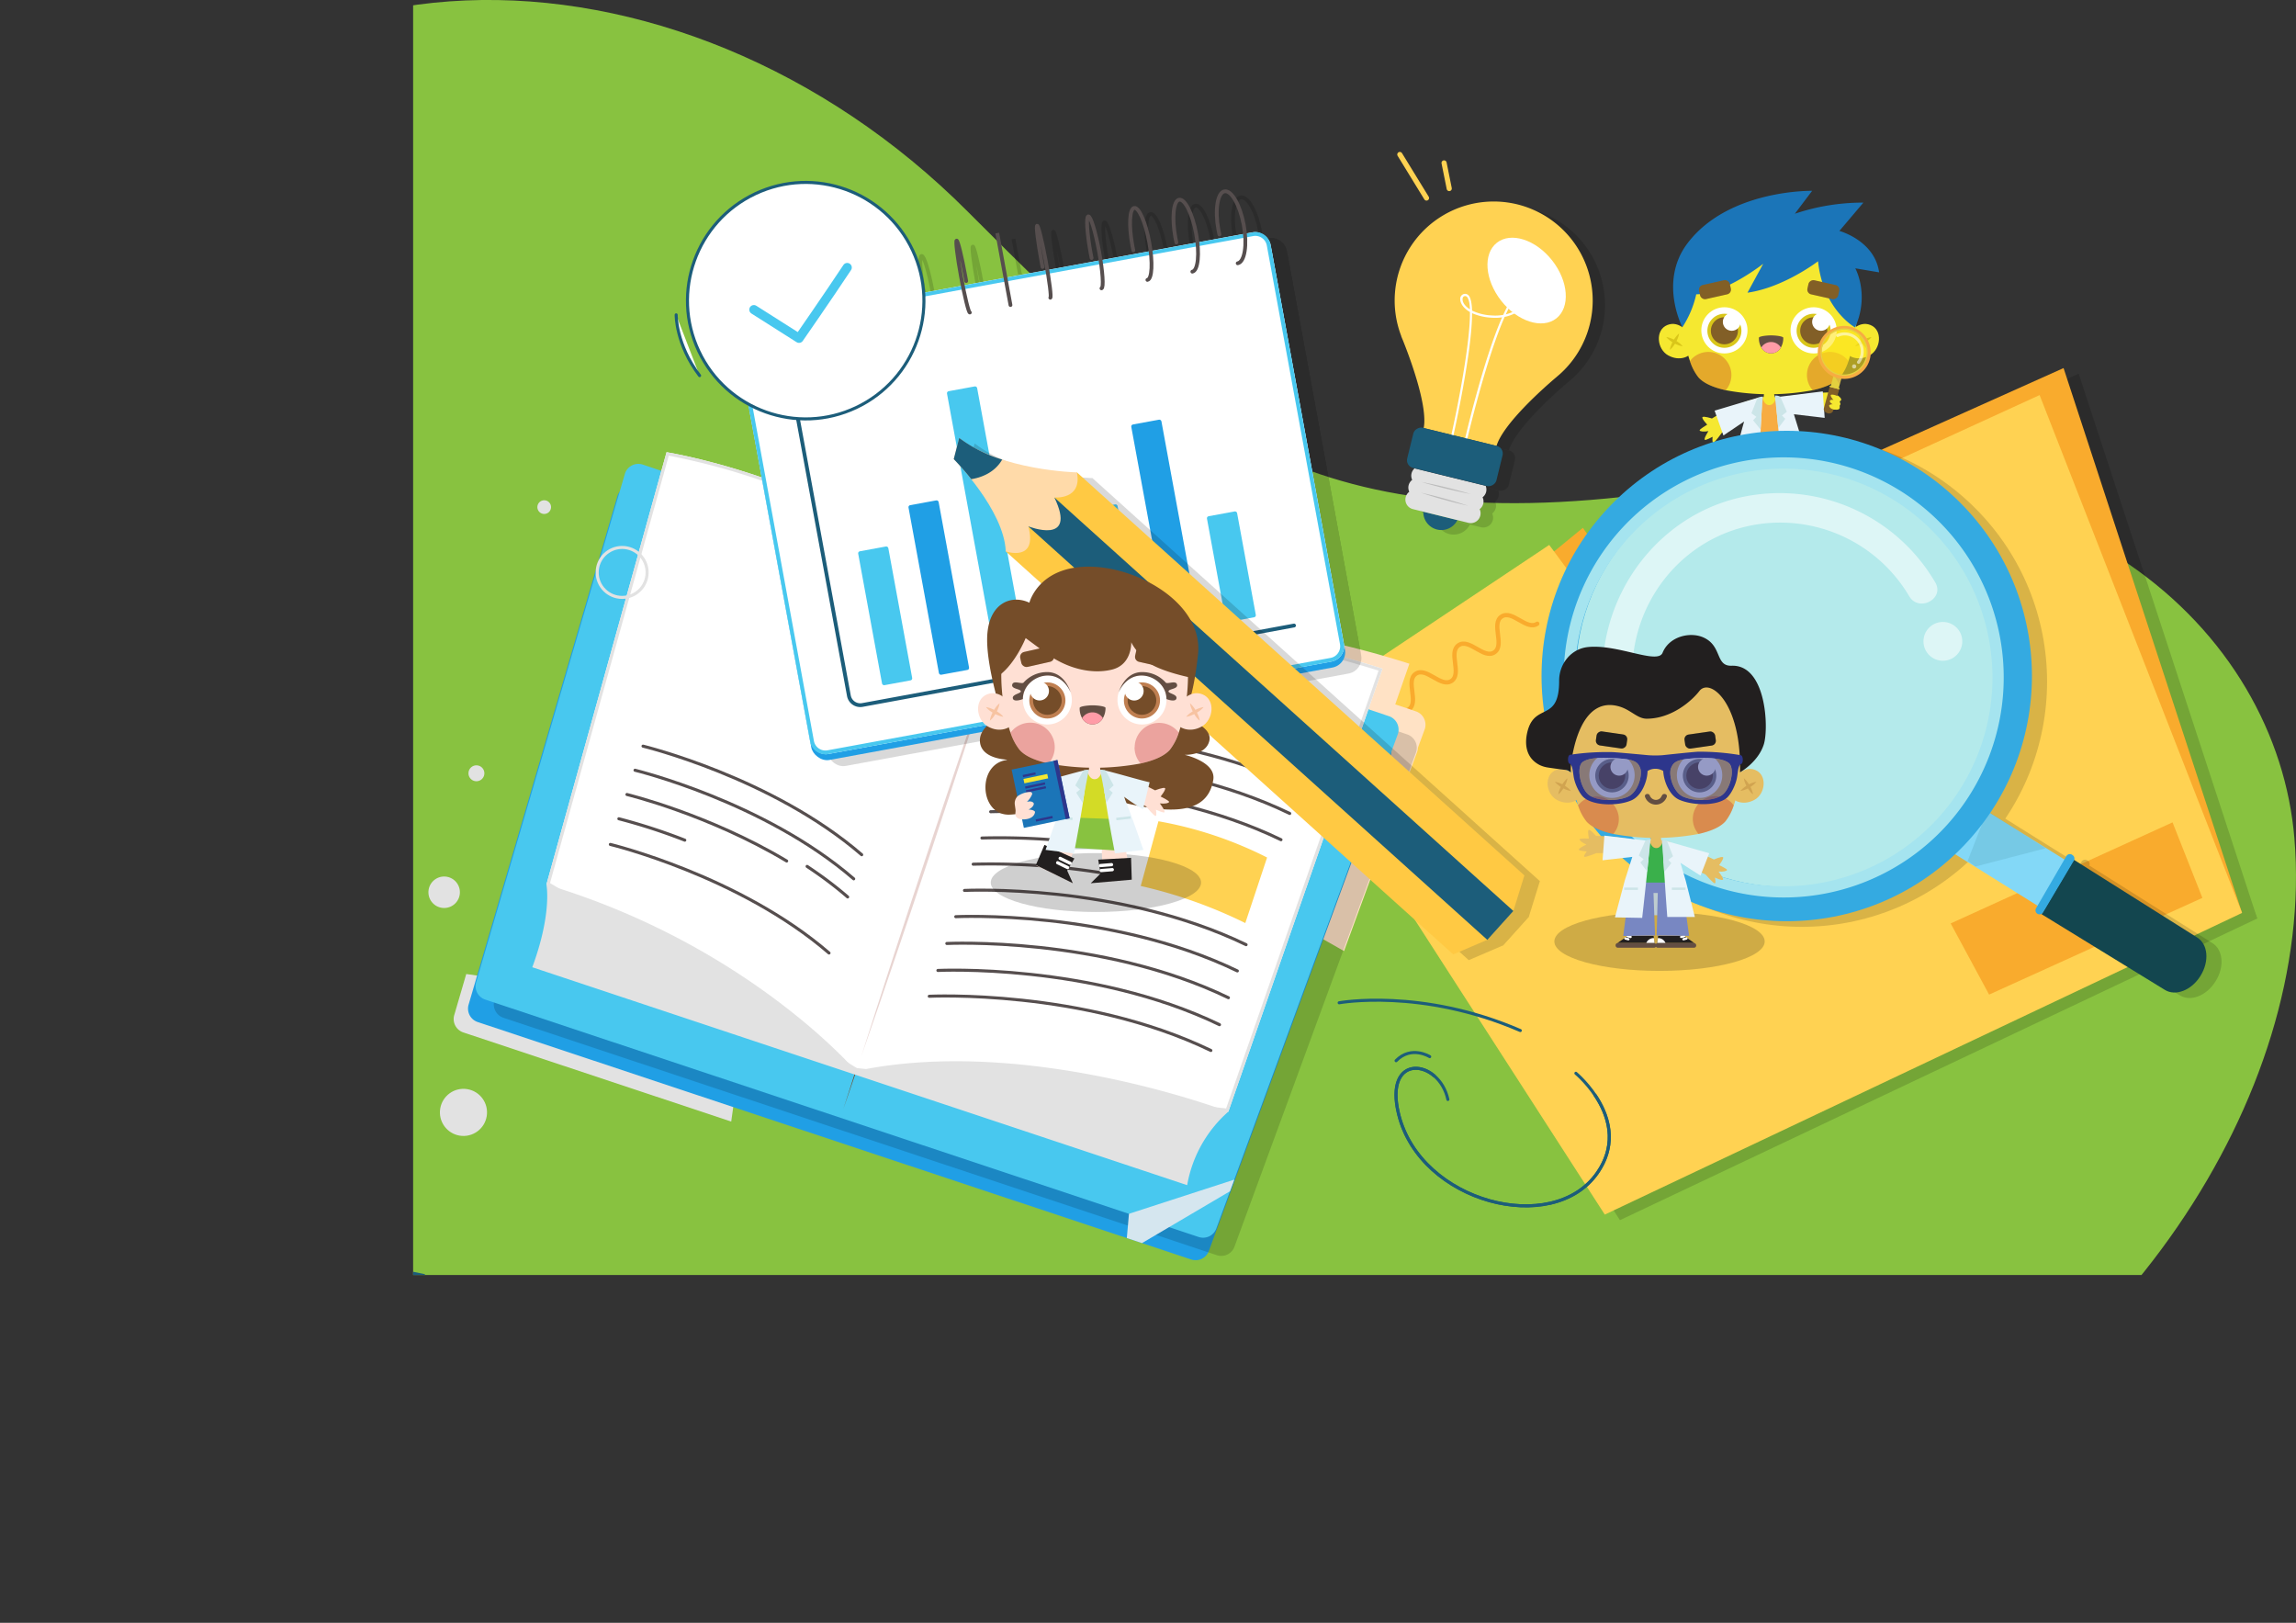 <svg xmlns="http://www.w3.org/2000/svg" xmlns:xlink="http://www.w3.org/1999/xlink" viewBox="0 0 867 612.72"><rect x="0" y="0" width="867" height="612.72" fill="#333333" stroke="none"/><defs><style>.cls-1,.cls-25,.cls-28,.cls-36,.cls-37,.cls-39,.cls-40,.cls-41,.cls-53,.cls-54,.cls-55,.cls-56{fill:none;}.cls-2{isolation:isolate;}.cls-3{clip-path:url(#clip-path);}.cls-4{fill:#88c240;}.cls-5{fill:#becccf;}.cls-6{fill:#f5e830;}.cls-7{fill:#d9c619;}.cls-8{fill:#bd1621;opacity:0.3;}.cls-51,.cls-59,.cls-60,.cls-9{fill:#fff;}.cls-10,.cls-14{fill:#825f27;}.cls-11{fill:#634e43;}.cls-12{fill:#ff9ca7;}.cls-13,.cls-69{fill:#1b75b8;}.cls-14,.cls-61,.cls-65,.cls-75{opacity:0.2;}.cls-15{fill:#657131;}.cls-16{fill:#f7ac42;}.cls-17{fill:#e9f4fa;}.cls-18{fill:#cce5e8;}.cls-19{fill:#ffe61b;opacity:0.6;}.cls-20{fill:#e3d03f;}.cls-21{fill:#932168;}.cls-21,.cls-42,.cls-44{opacity:0.12;}.cls-22{opacity:0.55;}.cls-23{fill:#e5d341;}.cls-24,.cls-29,.cls-30,.cls-38{mix-blend-mode:multiply;}.cls-24{opacity:0.15;}.cls-25,.cls-54{stroke:#000;}.cls-25,.cls-28,.cls-36,.cls-37,.cls-39,.cls-41,.cls-53,.cls-54,.cls-55,.cls-56,.cls-59,.cls-60{stroke-linecap:round;}.cls-25,.cls-28,.cls-36,.cls-37,.cls-39,.cls-40,.cls-41,.cls-54,.cls-55,.cls-56,.cls-59{stroke-miterlimit:10;}.cls-25,.cls-28{stroke-width:1.62px;}.cls-26{fill:#f9ab2d;}.cls-27{fill:#ffd252;}.cls-28{stroke:#f9ab2d;}.cls-29{fill:#ffe2c5;}.cls-30,.cls-34{fill:#e2e2e2;}.cls-31{fill:#209fe5;}.cls-32{fill:#48c8ef;}.cls-33{fill:#724c27;}.cls-35{fill:#e8d4d1;}.cls-36,.cls-56{stroke:#564e4e;}.cls-36,.cls-39,.cls-40,.cls-59{stroke-width:1.15px;}.cls-37{stroke:#209fe5;stroke-width:4.61px;}.cls-38{fill:#d5e6ef;}.cls-39,.cls-41,.cls-55,.cls-59{stroke:#1c5d7a;}.cls-40{stroke:#e2e2e2;}.cls-41{stroke-width:1.19px;}.cls-43{fill:#83d8f7;}.cls-44{fill:#17555e;}.cls-45{fill:#34aae1;}.cls-46{fill:#b4eaeb;}.cls-47{fill:#a5e4ef;}.cls-48{fill:#13464f;}.cls-49,.cls-51{mix-blend-mode:soft-light;}.cls-50{fill:#1c5d7a;}.cls-52{fill:#bcbcbc;}.cls-53{stroke:#ffd252;stroke-width:1.94px;}.cls-53,.cls-60{stroke-linejoin:round;}.cls-54,.cls-55,.cls-56{stroke-width:1.43px;}.cls-57{fill:#ffc943;}.cls-58{fill:#ffdaa9;}.cls-60{stroke:#48c8ef;stroke-width:3.46px;}.cls-61{fill:#111110;}.cls-62,.cls-65{fill:#754d29;}.cls-63{fill:#ffe0d4;}.cls-64{fill:#f7c3a1;}.cls-66{fill:#bf7f51;}.cls-67,.cls-75{fill:#221f1f;}.cls-68{fill:#d3db26;}.cls-69,.cls-71{fill-rule:evenodd;}.cls-70,.cls-71,.cls-78{fill:#2d368c;}.cls-72{fill:#e5bd62;}.cls-73{fill:#d1a450;}.cls-74{fill:#868686;}.cls-76{fill:#7887c2;}.cls-77{fill:#3ab04b;}.cls-78{opacity:0.5;}</style><clipPath id="clip-path" transform="translate(156 -18.59)"><rect class="cls-1" width="725" height="500"/></clipPath></defs><g class="cls-2"><g id="Layer_2" data-name="Layer 2"><g id="Layer_1-2" data-name="Layer 1"><g class="cls-3"><path class="cls-4" d="M710.4,335.13c-6.46-77.62-85.06-154.81-228-132.36s-190.8-21.9-273-104.32C100.59-10.66-72.88-13-134.42,122.64-202.12,271.85-94.6,426.26-30.64,490.09s293,213.23,563.89,100.1C643.47,544.16,718.49,432.31,710.4,335.13Z" transform="translate(156 -18.59)"/><rect class="cls-5" x="661.24" y="165.89" width="16.47" height="14.27"/><path class="cls-6" d="M545.06,139.55A62.24,62.24,0,0,1,542,154.92a19.52,19.52,0,0,1-3.19,6.13c-2.11,2.42-6.08,3.93-10.33,4.87a88.71,88.71,0,0,1-32.81,0c-4.25-.94-8.22-2.45-10.33-4.87a19.52,19.52,0,0,1-3.19-6.13h0a63.57,63.57,0,0,1-3.24-18.45c-.28-8.68,1.22-17.37,5.7-22.19,6.1-6.55,14.54-8.94,21-9.77l.2,0a52,52,0,0,1,6.25-.38h.61c6.2.08,18.65,1.37,26.85,10.17C544.54,119.65,545.81,129.89,545.06,139.55Z" transform="translate(156 -18.59)"/><path class="cls-6" d="M481.76,144.61s-3.48-5.21-8.17-3.3-3.91,9.13.35,11.47,8,.53,9.21-1.39S481.76,144.61,481.76,144.61Z" transform="translate(156 -18.59)"/><path class="cls-7" d="M478.05,144.49a7.68,7.68,0,0,1-.48,1.77,12.67,12.67,0,0,1-1.74,3.1,7.58,7.58,0,0,1-1.27,1.33,7.21,7.21,0,0,1,.48-1.77,12,12,0,0,1,.76-1.62,13.07,13.07,0,0,1,1-1.48A7.94,7.94,0,0,1,478.05,144.49Z" transform="translate(156 -18.59)"/><path class="cls-7" d="M473.21,145.85a7.81,7.81,0,0,1,1.77.47,12.67,12.67,0,0,1,3.1,1.74,7.94,7.94,0,0,1,1.33,1.27,7.76,7.76,0,0,1-1.78-.47,12.28,12.28,0,0,1-3.1-1.75A7.46,7.46,0,0,1,473.21,145.85Z" transform="translate(156 -18.59)"/><path class="cls-6" d="M542.16,144.61s3.48-5.21,8.17-3.3,3.92,9.13-.34,11.47-8,.53-9.22-1.39S542.16,144.61,542.16,144.61Z" transform="translate(156 -18.59)"/><path class="cls-7" d="M545.87,144.49a7.94,7.94,0,0,1,1.27,1.33,11.85,11.85,0,0,1,1,1.48,13.35,13.35,0,0,1,.77,1.62,7.67,7.67,0,0,1,.47,1.77,7.58,7.58,0,0,1-1.27-1.33,12.35,12.35,0,0,1-1-1.49,11.29,11.29,0,0,1-.76-1.61A7.68,7.68,0,0,1,545.87,144.49Z" transform="translate(156 -18.59)"/><path class="cls-7" d="M550.72,145.85a7.88,7.88,0,0,1-1.33,1.26,13.28,13.28,0,0,1-1.49,1,12.5,12.5,0,0,1-1.61.76,7.81,7.81,0,0,1-1.77.47,7.53,7.53,0,0,1,1.32-1.27,12.67,12.67,0,0,1,3.1-1.74A7.89,7.89,0,0,1,550.72,145.85Z" transform="translate(156 -18.59)"/><path class="cls-8" d="M497.8,160.18a8.68,8.68,0,0,1-2.15,5.74c-4.25-.94-8.22-2.45-10.33-4.87a19.52,19.52,0,0,1-3.19-6.13h0a8.72,8.72,0,0,1,15.67,5.27Z" transform="translate(156 -18.59)"/><path class="cls-8" d="M542,154.92a19.52,19.52,0,0,1-3.19,6.13c-2.11,2.42-6.08,3.93-10.33,4.87a8.72,8.72,0,1,1,13.52-11Z" transform="translate(156 -18.59)"/><circle class="cls-9" cx="651.16" cy="124.73" r="8.72"/><circle class="cls-7" cx="495.16" cy="143.48" r="6.43" transform="translate(199.57 373.57) rotate(-45)"/><path class="cls-10" d="M500.27,143.48a5.11,5.11,0,1,1-5.11-5.11A5.11,5.11,0,0,1,500.27,143.48Z" transform="translate(156 -18.59)"/><path class="cls-9" d="M501.28,140.13a3.35,3.35,0,1,1-3.35-3.35A3.35,3.35,0,0,1,501.28,140.13Z" transform="translate(156 -18.59)"/><circle class="cls-9" cx="684.85" cy="124.73" r="8.72"/><circle class="cls-7" cx="528.85" cy="143.48" r="6.43" transform="translate(209.44 397.39) rotate(-45)"/><path class="cls-10" d="M534,143.48a5.11,5.11,0,1,1-5.11-5.11A5.11,5.11,0,0,1,534,143.48Z" transform="translate(156 -18.59)"/><path class="cls-9" d="M535,140.13a3.35,3.35,0,1,1-3.35-3.35A3.35,3.35,0,0,1,535,140.13Z" transform="translate(156 -18.59)"/><path class="cls-11" d="M516.48,149.79a4.19,4.19,0,0,1-7.39,0,7.05,7.05,0,0,1-.91-3.7c.14-.54,2.9-.87,4.6-.87s4.46.33,4.61.87A7.16,7.16,0,0,1,516.48,149.79Z" transform="translate(156 -18.59)"/><path class="cls-12" d="M516.48,149.79a4.19,4.19,0,0,1-7.39,0,4.34,4.34,0,0,1,7.39,0Z" transform="translate(156 -18.59)"/><path class="cls-13" d="M544.51,142.23s-12.07-6.64-14-25c0,0-12.91,9.93-26.64,11.87l5.94-10.92s-14.41,11.41-25.29,11.53a37.26,37.26,0,0,1-5.23,12.41s-9.06-17.27,2-31.76c15.52-20.36,47-19.72,47-19.72l-6.53,8.65a80.48,80.48,0,0,1,25.88-4.2l-9.06,10.69s13.35,3.62,15,15.64l-9-1.52S550.09,129.79,544.51,142.23Z" transform="translate(156 -18.59)"/><rect class="cls-10" x="485.65" y="125.24" width="11.89" height="5.45" rx="1.82" transform="translate(139.9 92.35) rotate(-12.67)"/><rect class="cls-14" x="485.65" y="125.24" width="11.89" height="5.45" rx="1.82" transform="translate(139.9 92.35) rotate(-12.67)"/><rect class="cls-10" x="529.79" y="122.01" width="5.45" height="11.89" rx="1.82" transform="translate(446.87 600.86) rotate(-77.33)"/><rect class="cls-14" x="529.79" y="122.01" width="5.45" height="11.89" rx="1.82" transform="translate(446.87 600.86) rotate(-77.33)"/><polygon class="cls-15" points="658.38 166.66 657.29 186.57 653.23 189.42 667.5 189.37 664.84 166.64 658.38 166.66"/><polygon class="cls-16" points="667.49 188.81 653.22 188.81 657.27 186.01 667.16 186.01 667.26 186.91 667.49 188.81"/><path class="cls-9" d="M501.52,205.52l-1.11-.29a.44.44,0,0,0-.23.85l1.12.29a.45.45,0,0,0,.54-.31A.44.44,0,0,0,501.52,205.52Z" transform="translate(156 -18.59)"/><path class="cls-9" d="M502.4,204.64l-1.11-.3a.44.44,0,0,0-.54.32.45.45,0,0,0,.31.54l1.12.29a.44.44,0,0,0,.54-.32A.44.44,0,0,0,502.4,204.64Z" transform="translate(156 -18.59)"/><path class="cls-9" d="M511.49,207.4h-3.17a3,3,0,0,1,2.94-1.9Z" transform="translate(156 -18.59)"/><rect class="cls-11" x="652.52" y="188.81" width="15.66" height="1.81" rx="0.84"/><polygon class="cls-15" points="675.77 164.1 684.63 181.96 689.49 182.97 676.36 188.56 669.82 166.63 675.77 164.1"/><polygon class="cls-16" points="676.13 188.06 689.23 182.42 684.4 181.45 675.32 185.35 675.58 186.22 676.13 188.06"/><path class="cls-9" d="M528.54,201l.91-.71a.44.44,0,0,1,.62.08.44.44,0,0,1-.08.62l-.91.71a.44.44,0,1,1-.54-.7Z" transform="translate(156 -18.59)"/><path class="cls-9" d="M527.38,200.52l.91-.71a.44.44,0,1,1,.54.69l-.91.71a.44.44,0,1,1-.54-.69Z" transform="translate(156 -18.59)"/><path class="cls-9" d="M520.13,206.65l2.91-1.26a3,3,0,0,0-3.46-.58Z" transform="translate(156 -18.59)"/><rect class="cls-11" x="519.21" y="203.75" width="15.66" height="1.81" rx="0.84" transform="translate(118.01 206.17) rotate(-23.26)"/><path class="cls-6" d="M514.28,170.18a3.08,3.08,0,0,1-2.22.93,3.23,3.23,0,0,1-2.23-.93l.43-4.46h3.49Z" transform="translate(156 -18.59)"/><path class="cls-6" d="M521.74,185.31H502.37s3.1-15.72,4-16a17.78,17.78,0,0,1,11.29,0C518.64,169.59,521.74,185.31,521.74,185.31Z" transform="translate(156 -18.59)"/><path class="cls-6" d="M508.52,169.75c-1.36-1.74-11,2.33-18.08,6.85,0,0-3.06-1-3.55-.53s1.78,2.85,1.78,2.85-3,1.76-2.87,2.17,1.61.63,3.33.27c0,0-1.88,2.88-1.37,3.29.34.28,2.93-1.15,2.93-1.15s-.25,2.16.27,2.23,3.2-3.7,3.2-3.7S510.38,172.13,508.52,169.75Z" transform="translate(156 -18.59)"/><path class="cls-6" d="M516.16,170.78c.2-2.2,10.51-4,18.92-4,0,0,2-2.47,2.71-2.36s0,3.36,0,3.36,2.57,1.67.93,2.3l-.14,1.17a2.24,2.24,0,0,1-2.07,2l-1.67.12S515.88,173.79,516.16,170.78Z" transform="translate(156 -18.59)"/><path class="cls-16" d="M503.8,176.83l-2.38,12.08h21.76l-3.24-14.25-5.24-6.28s-.41,3.16-2.59,3.16-2.6-3.16-2.6-3.16Z" transform="translate(156 -18.59)"/><path class="cls-17" d="M517.54,199.71l10.63-.22-3.84-15-.36-1.16-.27-.87-.89-2.91L521.4,175l7.78.91,1.14.14,2.7.32-.71-10-2.66.33-1.12.14-12.45,1.54a5.17,5.17,0,0,1-1.29,2.79C514.44,171.54,517.54,199.71,517.54,199.71Z" transform="translate(156 -18.59)"/><path class="cls-17" d="M491.46,173.64l3.33,9.38,1.81-1.24,1-.65,5-3.39-.65,2.32-.81,3-.25.89-.33,1.17L497,200l10.61,0s2-28.41,1.59-28.92a5.93,5.93,0,0,1-.93-2.46Z" transform="translate(156 -18.59)"/><polygon class="cls-18" points="672.49 156.49 674.15 158.13 671.49 161.69 671.1 157.64 672.49 156.49"/><path class="cls-18" d="M514.19,167.94l1,8.87,3.54-2.74-2.46-5.7A4,4,0,0,0,514.19,167.94Z" transform="translate(156 -18.59)"/><polygon class="cls-18" points="663.6 156.98 662 158.68 664.78 162.15 665.03 158.08 663.6 156.98"/><path class="cls-18" d="M509.66,168.35l-.67,8.9-3.63-2.62,2.27-5.77A4,4,0,0,1,509.66,168.35Z" transform="translate(156 -18.59)"/><rect class="cls-18" x="675.13" y="167.79" width="5.28" height="0.91"/><rect class="cls-18" x="656.53" y="168.06" width="5.28" height="0.91"/><circle class="cls-19" cx="696.41" cy="133.13" r="9.38"/><rect class="cls-20" x="531.54" y="163.4" width="10.38" height="3.13" transform="translate(390.18 619.41) rotate(-74.48)"/><path class="cls-10" d="M534.08,174.58h0c-.95-.27-1.56-1.06-1.37-1.77l2.21-8.18,3.59.92-2.32,8.22A1.61,1.61,0,0,1,534.08,174.58Z" transform="translate(156 -18.59)"/><polygon class="cls-21" points="692.66 141.01 692.47 141.54 694.66 145.18 695.79 141.27 692.66 141.01"/><path class="cls-16" d="M542.14,141.8a10,10,0,1,0,8.13,11.49A10,10,0,0,0,542.14,141.8Zm6.76,11.25a8.56,8.56,0,1,1-7-9.88A8.57,8.57,0,0,1,548.9,153.05Z" transform="translate(156 -18.59)"/><g class="cls-22"><path class="cls-9" d="M538.13,145.79a6,6,0,0,1,7.21,9.19c-.46.61.45,1.38.92.77a7.23,7.23,0,0,0-7.71-11.38,7.59,7.59,0,0,0-.84.3c-.71.3-.29,1.43.42,1.12Z" transform="translate(156 -18.59)"/><circle class="cls-9" cx="700.16" cy="138.35" r="0.79"/></g><path class="cls-20" d="M535,164.68l3.42.88a.25.25,0,0,0,.28-.15v0a.24.24,0,0,0-.16-.31l-3.44-.84a.23.23,0,0,0-.28.18h0A.24.24,0,0,0,535,164.68Z" transform="translate(156 -18.59)"/><path class="cls-23" d="M543.56,159.36a8.47,8.47,0,1,1,3.5-2.66,8.49,8.49,0,0,1-3.5,2.66.23.23,0,0,0,.18.42,9.06,9.06,0,0,0,4.46-4,8.94,8.94,0,0,0,.95-5.83,9.1,9.1,0,0,0-3-5.27,8.93,8.93,0,1,0-2.36,15.1A.23.23,0,0,0,543.56,159.36Z" transform="translate(156 -18.59)"/><path class="cls-6" d="M538.3,168.46a4.56,4.56,0,0,0-2.61-.87.37.37,0,0,0-.37.5,4.8,4.8,0,0,0,1.06,1.54s-1.09-.36-1.43.33c0,0-.06.67,1.09,1.26,0,0-1.06,0-1.34.46,0,0,0,1.3,2,1.55s2.08-.44,2-1.21.65-.4,0-1.68A3.63,3.63,0,0,1,538.3,168.46Z" transform="translate(156 -18.59)"/><g class="cls-24"><polygon points="852.36 346.8 784.95 141.08 614.78 217.39 603.43 201.41 575 224.73 852.36 346.8"/><polygon points="491.44 274.07 611.71 460.7 852.36 346.8 775.9 151.28 606.3 228.96 590.73 207.86 491.44 274.07"/><polygon points="742.33 350.77 756.83 377.64 837.38 341.12 826.1 312.61 742.33 350.77"/><path class="cls-25" d="M352,296.67c4-2.7,9.45,5.4,13.49,2.7s-1.36-10.8,2.68-13.49,9.45,5.4,13.5,2.7-1.36-10.8,2.68-13.49,9.45,5.4,13.49,2.7-1.36-10.8,2.69-13.5S410,269.69,414,267s-1.35-10.8,2.69-13.5,9.45,5.4,13.5,2.7" transform="translate(156 -18.59)"/></g><polygon class="cls-26" points="846.63 344.69 779.23 138.97 609.06 215.28 597.71 199.3 569.27 222.62 846.63 344.69"/><polygon class="cls-27" points="485.71 271.96 605.99 458.59 846.63 344.69 770.18 149.17 600.57 226.85 585.01 205.75 485.71 271.96"/><polygon class="cls-26" points="736.6 348.66 751.11 375.53 831.65 339.01 820.38 310.5 736.6 348.66"/><path class="cls-28" d="M346.28,294.56c4.05-2.7,9.45,5.4,13.49,2.7s-1.36-10.8,2.69-13.49,9.44,5.4,13.49,2.7-1.36-10.8,2.68-13.49,9.45,5.4,13.49,2.7-1.35-10.8,2.69-13.5,9.45,5.4,13.49,2.71-1.35-10.8,2.7-13.5,9.45,5.4,13.49,2.7" transform="translate(156 -18.59)"/><path class="cls-29" d="M378.62,287.16l-7.76-2.62,5.34-15.35h0a353.57,353.57,0,0,0-49.62-12c-8.82-1.48-17.22-2.54-25.11-3.29q-3-.27-5.81-.5l-2.84-.21c-1.87-.13-3.71-.24-5.52-.34q-6.15-.31-11.72-.41l-35.19-11.87-24.45,60,135.58,77.12,27.65-75.3a5.39,5.39,0,0,0,.25-1.46l2.58-7A5.33,5.33,0,0,0,378.62,287.16Z" transform="translate(156 -18.59)"/><path class="cls-30" d="M124.83,408.12a7,7,0,0,0-5.94-7.89L20.06,386.35l-4.48,15.33A5.33,5.33,0,0,0,19,408.42l101.12,33.64Z" transform="translate(156 -18.59)"/><path class="cls-31" d="M293.8,494.13,24.41,404.49A5.34,5.34,0,0,1,21,397.75L77.15,205.86a5.33,5.33,0,0,1,6.74-3.37l281.77,95a5.33,5.33,0,0,1,3.37,6.74L300.54,490.75A5.33,5.33,0,0,1,293.8,494.13Z" transform="translate(156 -18.59)"/><g class="cls-24"><path d="M303.5,492.51,34.1,402.87a5.33,5.33,0,0,1-3.37-6.74L86.85,204.24a5.33,5.33,0,0,1,6.74-3.37l281.76,95a5.34,5.34,0,0,1,3.38,6.74l-68.5,186.49A5.32,5.32,0,0,1,303.5,492.51Z" transform="translate(156 -18.59)"/></g><path class="cls-32" d="M296.63,485.64,27.23,396a5.33,5.33,0,0,1-3.37-6.74L80,197.37A5.33,5.33,0,0,1,86.72,194l281.76,95a5.33,5.33,0,0,1,3.37,6.74L303.36,482.26A5.32,5.32,0,0,1,296.63,485.64Z" transform="translate(156 -18.59)"/><path class="cls-33" d="M162.44,437.36c19.56-61.18,42.3-129.55,63.3-190.25-19.56,61.18-42.32,129.55-63.3,190.25Z" transform="translate(156 -18.59)"/><path class="cls-9" d="M50.34,352.55,95.7,189.33s79.67,12.48,126.85,67.35c0,0,63.55-11.25,143.51,14.39L307.82,438.35,167.22,423Z" transform="translate(156 -18.59)"/><path class="cls-34" d="M96.53,190.64A254.75,254.75,0,0,1,141,203.51c23.43,9.06,56.44,25.76,80.66,53.93l.43.49.64-.11c.14,0,14.08-2.44,36.66-2.44a352.31,352.31,0,0,1,105.17,16.43L307,437.1,167.59,421.87,51.69,352,96.53,190.64m-.83-1.31L50.34,352.55,167.22,423l140.6,15.36,58.24-167.28a351.92,351.92,0,0,0-106.65-16.85c-23,0-36.86,2.46-36.86,2.46C175.37,201.81,95.7,189.33,95.7,189.33Z" transform="translate(156 -18.59)"/><path class="cls-34" d="M45,383.79l247.29,82.28a47.9,47.9,0,0,1,15.51-27.72s-76-29.15-140.6-15.36c0,0-40.8-47.67-116.88-70.44C50.34,352.55,52.56,363.32,45,383.79Z" transform="translate(156 -18.59)"/><path class="cls-35" d="M221.25,261.09c-15.95,50.3-34.63,106.47-52,156.29,15.94-50.3,34.64-106.47,52-156.29Z" transform="translate(156 -18.59)"/><path class="cls-36" d="M86.81,300.31s48.74,11.78,82.58,41" transform="translate(156 -18.59)"/><path class="cls-36" d="M83.79,309.41s48.74,11.78,82.58,41" transform="translate(156 -18.59)"/><path class="cls-36" d="M74.47,337.42s48.74,11.78,82.58,41" transform="translate(156 -18.59)"/><path class="cls-36" d="M148.78,345.72c1.15.76,2.3,1.54,3.44,2.34a143.06,143.06,0,0,1,11.87,9.19" transform="translate(156 -18.59)"/><path class="cls-36" d="M80.74,318.57s30.72,7.42,60.32,25.11" transform="translate(156 -18.59)"/><path class="cls-36" d="M77.69,327.73a221.57,221.57,0,0,1,24.89,8.08" transform="translate(156 -18.59)"/><path class="cls-37" d="M233.55,278.58s47-8.76,108.25,14.75" transform="translate(156 -18.59)"/><path class="cls-36" d="M228,295.35s58-2.86,106.35,20.47" transform="translate(156 -18.59)"/><path class="cls-36" d="M224.68,305.25s58-2.85,106.34,20.48" transform="translate(156 -18.59)"/><path class="cls-36" d="M221.38,315.16s58-2.86,106.34,20.48" transform="translate(156 -18.59)"/><path class="cls-36" d="M218.09,325.07A263.49,263.49,0,0,1,267,328.39" transform="translate(156 -18.59)"/><path class="cls-36" d="M214.79,335a264,264,0,0,1,48.92,3.32" transform="translate(156 -18.59)"/><path class="cls-36" d="M211.49,344.88a264.37,264.37,0,0,1,49.17,3.37" transform="translate(156 -18.59)"/><path class="cls-36" d="M208.2,354.79s58-2.86,106.34,20.48" transform="translate(156 -18.59)"/><path class="cls-36" d="M204.9,364.7s58-2.86,106.34,20.48" transform="translate(156 -18.59)"/><path class="cls-36" d="M201.53,374.82s58-2.85,106.34,20.48" transform="translate(156 -18.59)"/><path class="cls-36" d="M198.16,385s58-2.86,106.34,20.48" transform="translate(156 -18.59)"/><path class="cls-36" d="M194.9,394.75s58-2.86,106.34,20.47" transform="translate(156 -18.59)"/><path class="cls-27" d="M281.44,328.67l-6.69,24.44a178.55,178.55,0,0,1,39.49,14l8.23-24.75A147.13,147.13,0,0,0,281.44,328.67Z" transform="translate(156 -18.59)"/><polygon class="cls-38" points="431.23 469.36 425.5 467.45 426.31 458.29 466.08 445.39 464.46 449.78 431.23 469.36"/><path class="cls-34" d="M26.74,311.54a3,3,0,1,1-1.93-3.84A3,3,0,0,1,26.74,311.54Z" transform="translate(156 -18.59)"/><path class="cls-39" d="M439.07,423.83s21.81,18,8.09,37.65c-16.83,24.08-66.73,11.19-75-22.12-5.83-23.56,15.3-20.94,18.58-5.64" transform="translate(156 -18.59)"/><path class="cls-39" d="M349.68,397.21s31-5.71,68.41,10.48" transform="translate(156 -18.59)"/><path class="cls-39" d="M127.26,172.79s27.32,18.79,29,62.07" transform="translate(156 -18.59)"/><path class="cls-39" d="M446.3,432.05c4.79,7.1,8.85,18,.86,29.43-16.83,24.08-66.73,11.19-75-22.12-4.36-17.62,6.36-20.6,13.42-14.57" transform="translate(156 -18.59)"/><path class="cls-39" d="M383.88,417.55s-6.94-4.37-12.7,1.53" transform="translate(156 -18.59)"/><circle class="cls-34" cx="17.66" cy="439.36" r="8.87" transform="matrix(0.16, -0.99, 0.99, 0.16, -262.78, 367.19)"/><path class="cls-34" d="M206.39,195.55a8.14,8.14,0,1,1-8.14-8.13A8.14,8.14,0,0,1,206.39,195.55Z" transform="translate(156 -18.59)"/><circle class="cls-34" cx="302.41" cy="227.13" r="3.92"/><circle class="cls-40" cx="234.93" cy="216.13" r="9.43"/><path class="cls-34" d="M17.66,355.48a5.94,5.94,0,1,1-5.94-5.94A5.94,5.94,0,0,1,17.66,355.48Z" transform="translate(156 -18.59)"/><path class="cls-34" d="M52.08,210.05a2.58,2.58,0,1,1-2.57-2.57A2.57,2.57,0,0,1,52.08,210.05Z" transform="translate(156 -18.59)"/><path class="cls-41" d="M-59.85,424.08c19.15-.1,40.75.65,50,4.06C8.39,434.91-90.08,463-92.44,477.2s64.35,15.91,96.46,23" transform="translate(156 -18.59)"/><g class="cls-24"><rect x="604.15" y="300.27" width="20.17" height="94.84" transform="translate(150.02 666.01) rotate(-58.02)"/><polygon class="cls-42" points="748.75 327.14 751.68 329.28 778.24 322.38 756.11 308.26 748.75 327.14"/><circle cx="524.41" cy="275.94" r="92.59" transform="translate(114.48 433.05) rotate(-45)"/><circle cx="680.41" cy="257.35" r="79.66"/><path d="M466.09,275.49c-.39-25.4,16.11-48.38,40.61-55.43a56.58,56.58,0,0,1,63.94,25.69c3.63,6.18,13.48,1,9.86-5.18a68.08,68.08,0,0,0-72.77-32.23c-28.2,6-49,30.24-52.4,58.57a61.57,61.57,0,0,0-.37,8.26c.11,7.14,11.24,7.52,11.13.32Z" transform="translate(156 -18.59)"/><circle cx="583.39" cy="262.85" r="7.33" transform="matrix(1, -0.02, 0.02, 1, 151.72, -8.87)"/><path d="M602.12,276.51A78.83,78.83,0,1,1,591.54,237a79.47,79.47,0,0,1,10.58,39.47c0,2.73,4.24,2.73,4.23,0a83.07,83.07,0,1,0-131.21,67.67,83.05,83.05,0,0,0,131.21-67.67C606.36,273.77,602.13,273.77,602.12,276.51Z" transform="translate(156 -18.59)"/><path d="M680.68,389l-.12.2c-3.37,5.39-9.39,7.72-13.43,5.19L620.6,365.87l12.23-20.56,46.62,29.38C683.5,377.22,684.05,383.64,680.68,389Z" transform="translate(156 -18.59)"/><path d="M621.22,365.19l11.63-19.56a1.52,1.52,0,0,0-.4-2l-.21-.15a1.52,1.52,0,0,0-2.22.45l-11.46,19.7a1.54,1.54,0,0,0,.58,2.1l0,0A1.52,1.52,0,0,0,621.22,365.19Z" transform="translate(156 -18.59)"/></g><rect class="cls-43" x="598.42" y="298.16" width="20.17" height="94.84" transform="translate(149.11 660.16) rotate(-58.02)"/><polygon class="cls-44" points="743.02 325.03 745.95 327.17 772.51 320.27 750.38 306.15 743.02 325.03"/><circle class="cls-45" cx="518.69" cy="273.83" r="92.59" transform="translate(114.3 428.38) rotate(-45)"/><circle class="cls-46" cx="674.69" cy="255.24" r="79.66"/><g class="cls-22"><path class="cls-9" d="M460.36,273.38C460,248,476.47,225,501,218a56.56,56.56,0,0,1,63.93,25.69c3.63,6.18,13.49,1,9.86-5.18A68.07,68.07,0,0,0,502,206.23c-28.2,6-49,30.24-52.4,58.57a60,60,0,0,0-.36,8.26c.11,7.14,11.23,7.52,11.12.32Z" transform="translate(156 -18.59)"/><circle class="cls-9" cx="577.66" cy="260.74" r="7.33" transform="translate(151.75 -8.97) rotate(-0.95)"/></g><path class="cls-47" d="M596.39,274.4a78.84,78.84,0,1,1-10.58-39.47,79.37,79.37,0,0,1,10.58,39.47c0,2.73,4.25,2.73,4.24,0a83.08,83.08,0,1,0-131.22,67.67A83.06,83.06,0,0,0,600.63,274.4C600.64,271.66,596.4,271.66,596.39,274.4Z" transform="translate(156 -18.59)"/><path class="cls-48" d="M675,386.93l-.12.2c-3.37,5.39-9.38,7.72-13.43,5.19l-46.53-28.56L627.1,343.2l46.62,29.38C677.77,375.11,678.32,381.53,675,386.93Z" transform="translate(156 -18.59)"/><path class="cls-45" d="M615.49,363.08l11.63-19.56a1.52,1.52,0,0,0-.4-2l-.2-.15a1.53,1.53,0,0,0-2.23.45l-11.45,19.7a1.53,1.53,0,0,0,.57,2.1l0,0A1.52,1.52,0,0,0,615.49,363.08Z" transform="translate(156 -18.59)"/><g class="cls-24"><path d="M386.13,213.5a6.81,6.81,0,0,0,12.9,3.17Z" transform="translate(156 -18.59)"/><path d="M449,142.68a37.38,37.38,0,1,0-71.21,4.45v0l0,.1c.18.48.38.95.58,1.42,2.22,5.5,9.58,24.69,7.91,33.26l13.74,3.37,13.75,3.38c2.49-8.37,17.89-22,22.41-25.82.4-.32.79-.64,1.17-1l.09-.07h0A37.15,37.15,0,0,0,449,142.68Z" transform="translate(156 -18.59)"/><path d="M409.21,203.64l-26-6.4-.28-.1a3.66,3.66,0,0,0-1.19,1.92h0a3.69,3.69,0,0,0,.25,2.44,3.68,3.68,0,0,0-1.11,4.49,3.62,3.62,0,0,0-1.34,2,3.72,3.72,0,0,0,2.73,4.51l20.94,5.15a3.71,3.71,0,0,0,4.26-5.17,3.74,3.74,0,0,0,1.35-2.05,3.7,3.7,0,0,0-.25-2.44,3.71,3.71,0,0,0,1.35-2.05h0a3.72,3.72,0,0,0-.17-2.27A2.89,2.89,0,0,1,409.21,203.64Z" transform="translate(156 -18.59)"/><path d="M396.82,184.81a.42.42,0,0,1-.08-.35c2.35-10.48,7.17-34.92,7-46.34-2.67-1.51-3.6-3.47-3.65-4.7a1.88,1.88,0,0,1,1.53-2.13,1.72,1.72,0,0,1,1.6.56c.83.89,1.24,2.93,1.32,5.73a19.3,19.3,0,0,0,7.43,1.83,16.85,16.85,0,0,0,4.33-.2c2.79-6.13,5.61-10.21,8.11-9.76a2.2,2.2,0,0,1,1.74,2.7c-.31,2.45-3.39,6.6-9.3,7.82-1.47,3.32-3.15,7.74-5.07,13.58-4,12.27-7.54,26.13-9,32.39a.43.43,0,0,1-.83-.19c.09-.41,6.81-29.39,13.92-45.61a19.23,19.23,0,0,1-4,.12,20.79,20.79,0,0,1-7.34-1.71c.1,14.18-6.67,44.52-7,46.09a.43.43,0,0,1-.51.33A.45.45,0,0,1,396.82,184.81Zm5.92-52.27-.1-.11a.9.9,0,0,0-.86-.3c-.54.08-.84.55-.81,1.26,0,1.09.88,2.52,2.78,3.72C403.65,134.91,403.34,133.31,402.74,132.54Zm22.34-1.82a1.27,1.27,0,0,0-.79-.43c-1.18-.22-3.42,1-7,8.72,5.1-1.26,7.75-4.82,8-7A1.86,1.86,0,0,0,425.08,130.72Z" transform="translate(156 -18.59)"/><rect x="390.24" y="175.46" width="15.61" height="34.69" rx="2.94" transform="translate(271.87 514.8) rotate(-76.2)"/><path class="cls-49" d="M436.39,140.52c-5.33,4.19-14.67,1.19-20.88-6.69s-6.91-17.68-1.59-21.87,14.68-1.19,20.88,6.69S441.72,136.33,436.39,140.52Z" transform="translate(156 -18.59)"/><path d="M385.37,202.29a187.09,187.09,0,0,1,18.69,4.55,187.76,187.76,0,0,1-18.69-4.55Z" transform="translate(156 -18.59)"/><path d="M385.19,206.34a175.43,175.43,0,0,1,17.86,4.92,174.72,174.72,0,0,1-17.86-4.92Z" transform="translate(156 -18.59)"/></g><path class="cls-50" d="M381.45,211.78a6.81,6.81,0,0,0,12.9,3.17Z" transform="translate(156 -18.59)"/><path class="cls-27" d="M444.34,141a37.39,37.39,0,1,0-71.22,4.44h0l0,.1c.19.47.38.95.58,1.41,2.22,5.51,9.58,24.7,7.91,33.27l13.74,3.37,13.75,3.38c2.49-8.37,17.9-22,22.42-25.82l1.16-1,.09-.07h0A37.24,37.24,0,0,0,444.34,141Z" transform="translate(156 -18.59)"/><path class="cls-34" d="M404.54,201.91l-26.06-6.39-.28-.11a3.69,3.69,0,0,0-1.19,1.93h0a3.7,3.7,0,0,0,.25,2.44,3.71,3.71,0,0,0-1.35,2.05,3.67,3.67,0,0,0,.25,2.43,3.71,3.71,0,0,0,1.38,6.56L398.48,216a3.71,3.71,0,0,0,4.26-5.17,3.64,3.64,0,0,0,1.1-4.48,3.69,3.69,0,0,0,1.35-2.05h0A3.75,3.75,0,0,0,405,202,2,2,0,0,1,404.54,201.91Z" transform="translate(156 -18.59)"/><path class="cls-9" d="M392.15,183.09a.42.42,0,0,1-.08-.36c2.35-10.47,7.16-34.91,7-46.33-2.67-1.52-3.61-3.47-3.66-4.7a1.9,1.9,0,0,1,1.53-2.14,1.78,1.78,0,0,1,1.61.56c.82.9,1.23,2.94,1.32,5.74a19.2,19.2,0,0,0,7.42,1.83,17.39,17.39,0,0,0,4.34-.2c2.78-6.14,5.6-10.21,8.1-9.76a2.18,2.18,0,0,1,1.74,2.7c-.3,2.45-3.38,6.6-9.29,7.81-1.48,3.33-3.16,7.74-5.08,13.58-4,12.28-7.54,26.14-9,32.39a.43.43,0,0,1-.83-.19c.1-.41,6.81-29.38,13.93-45.61a18.53,18.53,0,0,1-4,.13,20.45,20.45,0,0,1-7.34-1.72c.09,14.18-6.67,44.53-7,46.1a.42.42,0,0,1-.5.32A.4.4,0,0,1,392.15,183.09Zm5.91-52.27-.1-.12a.94.94,0,0,0-.86-.3c-.54.09-.84.56-.81,1.26,0,1.1.88,2.52,2.78,3.72C399,133.19,398.66,131.59,398.06,130.82ZM420.4,129a1.25,1.25,0,0,0-.79-.44c-1.18-.21-3.42,1-7,8.72,5.1-1.26,7.75-4.81,8-6.95A1.8,1.8,0,0,0,420.4,129Z" transform="translate(156 -18.59)"/><rect class="cls-50" x="385.57" y="173.74" width="15.61" height="34.69" rx="2.94" transform="translate(269.98 508.95) rotate(-76.2)"/><path class="cls-51" d="M431.71,138.79C426.39,143,417,140,410.83,132.1s-6.91-17.67-1.59-21.86,14.68-1.2,20.88,6.69S437,134.6,431.71,138.79Z" transform="translate(156 -18.59)"/><path class="cls-52" d="M380.69,200.56a188,188,0,0,1,18.7,4.56,188,188,0,0,1-18.7-4.56Z" transform="translate(156 -18.59)"/><path class="cls-52" d="M380.51,204.61a174.77,174.77,0,0,1,17.86,4.93,172.93,172.93,0,0,1-17.86-4.93Z" transform="translate(156 -18.59)"/><line class="cls-53" x1="528.59" y1="58.33" x2="538.67" y2="74.77"/><line class="cls-53" x1="545.3" y1="61.51" x2="547.25" y2="71.19"/><g class="cls-24"><rect x="140.97" y="126.9" width="204.88" height="164.8" rx="5.89" transform="translate(122.19 28.83) rotate(-10.41)"/><rect x="140.55" y="124.66" width="204.88" height="164.8" rx="5.89" transform="translate(122.59 28.71) rotate(-10.41)"/><path d="M324.15,109.91a4.45,4.45,0,0,1,4.37,3.65l27.64,150.51a4.46,4.46,0,0,1-3.57,5.19L162.66,304.14a4.56,4.56,0,0,1-.82.08,4.46,4.46,0,0,1-4.37-3.66L129.83,150.05a4.45,4.45,0,0,1,3.57-5.18L323.33,110a4.54,4.54,0,0,1,.82-.07m0-1.43a6.56,6.56,0,0,0-1.08.09L133.14,143.46a5.88,5.88,0,0,0-4.72,6.85l27.64,150.51a5.89,5.89,0,0,0,5.78,4.83,5.46,5.46,0,0,0,1.07-.1l189.94-34.88a5.89,5.89,0,0,0,4.72-6.86L329.93,113.3a5.88,5.88,0,0,0-5.78-4.82Z" transform="translate(156 -18.59)"/><path class="cls-54" d="M338.77,257l-163,30a4.39,4.39,0,0,1-5.1-3.52L147.78,159.12" transform="translate(156 -18.59)"/><rect x="178.58" y="227.68" width="11.57" height="51.4" rx="0.76" transform="matrix(0.98, -0.18, 0.18, 0.98, 113.26, 18.89)"/><rect x="198.83" y="210.15" width="11.57" height="65.09" rx="0.76" transform="translate(115.52 22.37) rotate(-10.41)"/><rect x="216.94" y="166.8" width="11.57" height="104.79" rx="0.76" transform="translate(120.07 25.25) rotate(-10.41)"/><rect x="244.43" y="226.45" width="11.57" height="40.63" rx="0.76" transform="translate(115.54 30.67) rotate(-10.41)"/><rect x="309.31" y="214.53" width="11.57" height="40.63" rx="0.76" transform="translate(118.76 42.2) rotate(-10.41)"/><rect x="265.16" y="211.78" width="11.57" height="51.4" rx="0.76" transform="translate(117.56 34.26) rotate(-10.41)"/><rect x="284.28" y="179.57" width="11.57" height="79.86" rx="0.76" transform="translate(121.12 37.42) rotate(-10.41)"/><path class="cls-54" d="M145.6,151.84c-2.65.49-5.91-5.2-7.29-12.71s-.35-14,2.3-14.46,5.91,5.2,7.28,12.7c.12.63.22,1.25.3,1.85" transform="translate(156 -18.59)"/><path class="cls-54" d="M162.71,148.7c-2.16.39-5-5.37-6.41-12.87s-.74-13.91,1.42-14.31,5,5.37,6.42,12.87c.11.63.21,1.24.3,1.85" transform="translate(156 -18.59)"/><path class="cls-54" d="M179.68,145.58c-1.76.32-4.31-5.5-5.69-13s-1.06-13.85.7-14.17,4.32,5.49,5.69,13c.12.62.22,1.24.31,1.84" transform="translate(156 -18.59)"/><path class="cls-54" d="M197,142.39c-.89.17-2.72-5.78-4.1-13.29s-1.78-13.72-.89-13.88,2.71,5.79,4.09,13.29c.11.63.22,1.25.32,1.85" transform="translate(156 -18.59)"/><path class="cls-54" d="M216.35,138.85c-.45.08-1.92-5.94-3.3-13.44s-2.14-13.66-1.7-13.74,1.92,5.94,3.3,13.44c.11.63.22,1.24.33,1.85" transform="translate(156 -18.59)"/><path class="cls-54" d="M317.49,120.27c2.65-.49,3.68-7,2.3-14.47s-4.64-13.19-7.29-12.7-3.67,7-2.29,14.46c.11.63.24,1.24.38,1.84" transform="translate(156 -18.59)"/><path class="cls-54" d="M300.38,123.41c2.16-.4,2.8-6.8,1.42-14.3s-4.25-13.27-6.41-12.87-2.81,6.8-1.43,14.31c.12.62.24,1.23.38,1.83" transform="translate(156 -18.59)"/><path class="cls-54" d="M283.41,126.53c1.76-.33,2.08-6.67.7-14.17s-3.93-13.33-5.69-13-2.08,6.67-.7,14.17c.11.62.23,1.24.36,1.84" transform="translate(156 -18.59)"/><path class="cls-54" d="M266.06,129.71c.89-.16.49-6.37-.89-13.88s-3.21-13.45-4.1-13.29-.48,6.38.9,13.88c.12.63.23,1.24.35,1.84" transform="translate(156 -18.59)"/><path class="cls-54" d="M246.75,133.26c.44-.08-.32-6.23-1.7-13.73s-2.85-13.52-3.29-13.44.31,6.23,1.69,13.73c.12.63.23,1.24.35,1.85" transform="translate(156 -18.59)"/><path class="cls-54" d="M231.7,136l-2.5-13.59c-1.38-7.5-2.49-13.59-2.49-13.59s1.11,6.09,2.49,13.59c.12.63.23,1.24.34,1.84" transform="translate(156 -18.59)"/></g><rect class="cls-31" x="134.84" y="124.65" width="204.88" height="164.8" rx="5.89" transform="translate(122.5 27.68) rotate(-10.41)"/><rect class="cls-9" x="134.43" y="122.4" width="204.88" height="164.8" rx="5.89" transform="translate(122.9 27.57) rotate(-10.41)"/><path class="cls-32" d="M318,107.65a4.44,4.44,0,0,1,4.37,3.65L350,261.81a4.46,4.46,0,0,1-3.58,5.19L156.53,301.88a4.42,4.42,0,0,1-5.19-3.57L123.7,147.8a4.46,4.46,0,0,1,3.58-5.19l189.93-34.88a4.45,4.45,0,0,1,.81-.08m0-1.43a5.61,5.61,0,0,0-1.07.1L127,141.2a5.89,5.89,0,0,0-4.73,6.86l27.64,150.51a5.9,5.9,0,0,0,5.79,4.82,5.61,5.61,0,0,0,1.07-.1l189.93-34.88a5.9,5.9,0,0,0,4.73-6.86L323.8,111a5.89,5.89,0,0,0-5.78-4.82Z" transform="translate(156 -18.59)"/><path class="cls-55" d="M332.64,254.77l-163,30a4.37,4.37,0,0,1-5.09-3.51L141.66,156.86" transform="translate(156 -18.59)"/><rect class="cls-32" x="172.46" y="225.42" width="11.57" height="51.4" rx="0.76" transform="translate(113.57 17.74) rotate(-10.41)"/><rect class="cls-31" x="192.7" y="207.9" width="11.57" height="65.09" rx="0.76" transform="translate(115.83 21.22) rotate(-10.41)"/><rect class="cls-32" x="210.82" y="164.54" width="11.57" height="104.79" rx="0.76" transform="translate(120.38 24.11) rotate(-10.41)"/><rect class="cls-31" x="238.31" y="224.19" width="11.57" height="40.63" rx="0.76" transform="translate(115.85 29.53) rotate(-10.41)"/><rect class="cls-32" x="303.19" y="212.28" width="11.57" height="40.63" rx="0.76" transform="translate(119.07 41.05) rotate(-10.41)"/><rect class="cls-32" x="259.03" y="209.52" width="11.57" height="51.4" rx="0.76" transform="translate(117.87 33.12) rotate(-10.41)"/><rect class="cls-31" x="278.16" y="177.31" width="11.57" height="79.86" rx="0.76" transform="translate(121.43 36.28) rotate(-10.41)"/><path class="cls-55" d="M139.47,149.58c-2.64.49-5.9-5.2-7.28-12.7s-.35-14,2.29-14.47,5.91,5.2,7.29,12.71c.11.62.21,1.24.29,1.85" transform="translate(156 -18.59)"/><path class="cls-55" d="M156.59,146.44c-2.17.4-5-5.36-6.42-12.87s-.74-13.91,1.43-14.3,5,5.36,6.41,12.86c.12.63.22,1.25.31,1.85" transform="translate(156 -18.59)"/><path class="cls-55" d="M173.56,143.32c-1.77.33-4.32-5.49-5.7-13s-1.06-13.85.71-14.17,4.31,5.5,5.69,13c.11.62.22,1.24.31,1.85" transform="translate(156 -18.59)"/><path class="cls-55" d="M190.9,140.14c-.88.16-2.71-5.79-4.09-13.3s-1.78-13.71-.9-13.88,2.72,5.79,4.09,13.3c.12.62.23,1.24.33,1.84" transform="translate(156 -18.59)"/><path class="cls-56" d="M210.22,136.59c-.44.08-1.92-5.94-3.3-13.44s-2.13-13.65-1.69-13.73,1.92,5.93,3.29,13.44c.12.62.23,1.24.33,1.84" transform="translate(156 -18.59)"/><path class="cls-56" d="M311.37,118c2.64-.48,3.67-7,2.29-14.46s-4.64-13.2-7.28-12.71-3.68,7-2.3,14.47c.12.62.24,1.23.38,1.83" transform="translate(156 -18.59)"/><path class="cls-56" d="M294.25,121.16c2.17-.4,2.81-6.81,1.43-14.31S291.43,93.58,289.26,94s-2.8,6.81-1.42,14.31c.11.62.24,1.24.37,1.84" transform="translate(156 -18.59)"/><path class="cls-56" d="M277.28,124.27c1.77-.32,2.08-6.67.7-14.17s-3.92-13.33-5.69-13-2.08,6.67-.7,14.17c.12.63.24,1.24.37,1.84" transform="translate(156 -18.59)"/><path class="cls-56" d="M259.94,127.46c.88-.16.48-6.38-.9-13.88s-3.21-13.46-4.09-13.3-.48,6.38.89,13.88c.12.63.24,1.24.36,1.85" transform="translate(156 -18.59)"/><path class="cls-56" d="M240.62,131c.44-.09-.32-6.23-1.7-13.74s-2.85-13.52-3.29-13.44.32,6.23,1.7,13.74c.11.62.23,1.24.34,1.84" transform="translate(156 -18.59)"/><path class="cls-56" d="M225.57,133.77l-2.5-13.59c-1.37-7.5-2.49-13.58-2.49-13.58s1.12,6.08,2.49,13.58c.12.63.23,1.24.34,1.85" transform="translate(156 -18.59)"/><g class="cls-24"><polygon points="581.48 332.69 577.33 346.08 567.5 356.99 554.62 362.52 385.65 210.35 412.52 180.52 581.48 332.69"/><rect x="322.41" y="175.44" width="14.69" height="233.26" transform="translate(48.05 323.06) rotate(-47.99)"/><path d="M229.65,228.94s12.16,4.17,8.52-9.46c0,0,18.64,7.4,9.83-10.91,0,0,10.58,1,8.52-9.46,0,0-28.93-.67-44.46-13l-2.05,8S229,213.24,229.65,228.94Z" transform="translate(156 -18.59)"/><path d="M228.3,194.27a51.82,51.82,0,0,1-16.24-8.18l-2.05,8s3,3,6.61,7.58C219.88,201.18,225.28,199.52,228.3,194.27Z" transform="translate(156 -18.59)"/></g><polygon class="cls-57" points="575.63 330.53 571.47 343.92 561.64 354.83 548.76 360.36 379.79 208.19 406.66 178.36 575.63 330.53"/><rect class="cls-50" x="316.55" y="173.28" width="14.69" height="233.26" transform="translate(47.71 317.99) rotate(-47.99)"/><path class="cls-58" d="M223.79,226.78s12.16,4.17,8.52-9.46c0,0,18.64,7.4,9.83-10.91,0,0,10.59,1,8.52-9.46,0,0-28.93-.67-44.45-13l-2.06,8S223.17,211.08,223.79,226.78Z" transform="translate(156 -18.59)"/><path class="cls-50" d="M222.44,192.11a51.77,51.77,0,0,1-16.23-8.18l-2.06,8a99.71,99.71,0,0,1,6.61,7.58C214,199,219.42,197.36,222.44,192.11Z" transform="translate(156 -18.59)"/><circle class="cls-59" cx="148.25" cy="132.1" r="44.64" transform="translate(113.79 57.35) rotate(-25.27)"/><path class="cls-59" d="M99.33,137.46s-.16,11.15,8.85,22.95" transform="translate(156 -18.59)"/><path class="cls-60" d="M128.67,135.5l17.05,10.82s10.82-15.58,18.2-26.72" transform="translate(156 -18.59)"/><ellipse class="cls-61" cx="413.83" cy="333.22" rx="39.71" ry="11.12"/><ellipse class="cls-61" cx="626.66" cy="355.46" rx="39.71" ry="11.12"/><rect class="cls-5" x="402.02" y="307.95" width="22.66" height="12.66"/><path class="cls-62" d="M232.71,246.15s3.39-13.61,22.39-13.61,43.26,14.23,41.3,33-5.73,23.83-5.73,23.83,11.29,3.23,10,8.89-9.33,5.33-9.33,5.33,11.95,2.65,10.81,9.45-5.62,12.21-19.59,11.06a94.41,94.41,0,0,1-26-6.29s-19.47,7.86-31.29,8.36-12.57-20.4,0-20.71c0,0-10.21.1-11.18-6.37s8.37-10.18,8.37-10.18-6.72-20.27-5.57-31.57S226.16,243.05,232.71,246.15Z" transform="translate(156 -18.59)"/><path class="cls-63" d="M222.31,278.89a66.16,66.16,0,0,0,3.26,16.3A21,21,0,0,0,229,301.7c2.23,2.56,6.44,4.16,10.95,5.15a94.25,94.25,0,0,0,34.8,0c4.5-1,8.71-2.59,11-5.15a21,21,0,0,0,3.38-6.51h0a67.83,67.83,0,0,0,3.44-19.56c.29-9.21-1.3-18.43-6.05-23.54-6.47-6.94-15.42-9.47-22.29-10.35l-.21,0a52.83,52.83,0,0,0-6.62-.41h-.65c-6.58.08-19.78,1.45-28.47,10.78C222.86,257.8,221.52,268.65,222.31,278.89Z" transform="translate(156 -18.59)"/><path class="cls-63" d="M289.43,284.26s3.69-5.53,8.67-3.5,4.14,9.68-.37,12.17-8.48.55-9.77-1.48S289.43,284.26,289.43,284.26Z" transform="translate(156 -18.59)"/><path class="cls-64" d="M293.37,284.13a8.12,8.12,0,0,0,.5,1.88,13.36,13.36,0,0,0,.81,1.71,12.66,12.66,0,0,0,1,1.58,8,8,0,0,0,1.34,1.4,7.77,7.77,0,0,0-.5-1.88,13.74,13.74,0,0,0-1.85-3.28A8.08,8.08,0,0,0,293.37,284.13Z" transform="translate(156 -18.59)"/><path class="cls-64" d="M298.5,285.57a8.26,8.26,0,0,0-1.88.5,13.36,13.36,0,0,0-1.71.81,14.33,14.33,0,0,0-1.58,1,7.74,7.74,0,0,0-1.4,1.35,8.27,8.27,0,0,0,1.88-.51,12.14,12.14,0,0,0,1.71-.81,12.29,12.29,0,0,0,1.58-1A8,8,0,0,0,298.5,285.57Z" transform="translate(156 -18.59)"/><path class="cls-63" d="M225.38,284.26s-3.68-5.53-8.66-3.5-4.15,9.68.37,12.17,8.48.55,9.77-1.48S225.38,284.26,225.38,284.26Z" transform="translate(156 -18.59)"/><path class="cls-64" d="M221.45,284.13a8.54,8.54,0,0,0-1.35,1.41,13.89,13.89,0,0,0-1,1.58,12.63,12.63,0,0,0-.81,1.7,8.26,8.26,0,0,0-.5,1.88,8.48,8.48,0,0,0,1.35-1.4,13.89,13.89,0,0,0,1-1.58,13.3,13.3,0,0,0,.8-1.71A8.13,8.13,0,0,0,221.45,284.13Z" transform="translate(156 -18.59)"/><path class="cls-64" d="M216.31,285.57a8.08,8.08,0,0,0,1.41,1.34,11.64,11.64,0,0,0,1.58,1,11.17,11.17,0,0,0,1.71.81,8,8,0,0,0,1.88.51,7.79,7.79,0,0,0-1.41-1.35,12.66,12.66,0,0,0-1.58-1,13.36,13.36,0,0,0-1.71-.81A8,8,0,0,0,216.31,285.57Z" transform="translate(156 -18.59)"/><rect class="cls-62" x="276.11" y="260.3" width="5.78" height="12.61" rx="1.93" transform="translate(113.7 461.75) rotate(-77.33)"/><rect class="cls-65" x="276.11" y="260.3" width="5.78" height="12.61" rx="1.93" transform="translate(113.7 461.75) rotate(-77.33)"/><rect class="cls-62" x="229.31" y="263.72" width="12.61" height="5.78" rx="1.93" transform="translate(103.27 39.58) rotate(-12.67)"/><rect class="cls-65" x="229.31" y="263.72" width="12.61" height="5.78" rx="1.93" transform="translate(103.27 39.58) rotate(-12.67)"/><path class="cls-8" d="M272.42,300.77a9.15,9.15,0,0,0,2.29,6.08c4.5-1,8.71-2.59,11-5.15a21,21,0,0,0,3.38-6.51h0a9.25,9.25,0,0,0-16.62,5.59Z" transform="translate(156 -18.59)"/><path class="cls-8" d="M225.57,295.19A21,21,0,0,0,229,301.7c2.23,2.56,6.44,4.16,10.95,5.15a9.25,9.25,0,1,0-14.34-11.66Z" transform="translate(156 -18.59)"/><circle class="cls-9" cx="431.22" cy="264.3" r="9.25"/><path class="cls-11" d="M266.43,280s2.46-6.35,8.61-6.35c4.7,0,9.43,3.75,9.43,8.89,0,0,3.38,1.35,3.77-.23s-3-1.85-3-2.67c0-1.05,4-.81,3.15-2.8-.58-1.33-3.44.08-4.16-.49a11.83,11.83,0,0,0-9-4C268.55,272.37,266.43,280,266.43,280Z" transform="translate(156 -18.59)"/><circle class="cls-66" cx="431.22" cy="264.47" r="6.82"/><circle class="cls-62" cx="431.22" cy="264.47" r="5.41"/><path class="cls-9" d="M268.73,279.51a3.56,3.56,0,1,0,3.55-3.55A3.55,3.55,0,0,0,268.73,279.51Z" transform="translate(156 -18.59)"/><circle class="cls-9" cx="395.5" cy="264.3" r="9.25"/><path class="cls-11" d="M248.29,280s-2.46-6.35-8.62-6.35c-4.7,0-9.42,3.75-9.42,8.89,0,0-3.39,1.35-3.78-.23s3-1.85,3-2.67c0-1.05-4-.81-3.16-2.8.59-1.33,3.45.08,4.17-.49a11.83,11.83,0,0,1,9-4C246.17,272.37,248.29,280,248.29,280Z" transform="translate(156 -18.59)"/><circle class="cls-66" cx="395.5" cy="264.47" r="6.82"/><circle class="cls-62" cx="395.5" cy="264.47" r="5.41"/><path class="cls-9" d="M233,279.51a3.55,3.55,0,1,0,3.55-3.55A3.55,3.55,0,0,0,233,279.51Z" transform="translate(156 -18.59)"/><path class="cls-11" d="M252.62,289.75a4.45,4.45,0,0,0,7.84,0,7.63,7.63,0,0,0,1-3.92c-.16-.57-3.08-.93-4.88-.93s-4.73.36-4.88.93A7.42,7.42,0,0,0,252.62,289.75Z" transform="translate(156 -18.59)"/><path class="cls-12" d="M252.62,289.75a4.45,4.45,0,0,0,7.84,0,4.6,4.6,0,0,0-7.84,0Z" transform="translate(156 -18.59)"/><path class="cls-63" d="M254.94,311.15a3.29,3.29,0,0,0,2.37,1,3.42,3.42,0,0,0,2.36-1l-.46-4.73h-3.7Z" transform="translate(156 -18.59)"/><path class="cls-63" d="M254.41,311.31c-1.19-2-11.87,1-19.93,4.8,0,0-3.09-1.42-3.67-1s1.5,3.23,1.5,3.23-3.41,1.45-3.31,1.9,1.61.88,3.47.73c0,0-2.36,2.78-1.88,3.28.33.34,3.24-.82,3.24-.82s-.55,2.24,0,2.38,3.86-3.47,3.86-3.47S256.05,314.06,254.41,311.31Z" transform="translate(156 -18.59)"/><path class="cls-63" d="M260.53,311.21c1.3-1.95,11.81,1.59,19.67,5.79,0,0,3.16-1.27,3.71-.84s-1.65,3.16-1.65,3.16,3.33,1.61,3.21,2.06-1.66.79-3.5.55c0,0,2.22,2.89,1.71,3.37-.34.32-3.19-1-3.19-1s.44,2.26-.11,2.38S276.7,323,276.7,323,258.76,313.88,260.53,311.21Z" transform="translate(156 -18.59)"/><path class="cls-63" d="M247,327.19h20.55s-3.29-16.66-4.28-16.95a19.17,19.17,0,0,0-12,0C250.32,310.53,247,327.19,247,327.19Z" transform="translate(156 -18.59)"/><polygon class="cls-63" points="410.38 309.19 402.42 328.78 405.02 333.35 391.36 326.84 404.19 306.24 410.38 309.19"/><polygon class="cls-63" points="415.68 308.84 416.33 329.97 412.3 333.35 427.37 332 422.5 308.22 415.68 308.84"/><polygon class="cls-4" points="421.91 302.06 427.11 321.49 397.91 319.62 404.15 302.06 421.91 302.06"/><polygon class="cls-67" points="427.11 323.89 414.7 324.57 415.58 329.83 411.87 333.49 427.37 332.14 427.11 323.89"/><path class="cls-9" d="M259.61,346l4.17-.34a.61.61,0,0,0,.56-.66h0a.61.61,0,0,0-.66-.55l-4.17.34a.61.61,0,0,0-.55.66h0A.6.6,0,0,0,259.61,346Z" transform="translate(156 -18.59)"/><path class="cls-9" d="M259.9,347.89l4.17-.34a.61.61,0,0,0,.55-.66h0a.6.6,0,0,0-.65-.55l-4.17.34a.61.61,0,0,0-.56.66h0A.61.61,0,0,0,259.9,347.89Z" transform="translate(156 -18.59)"/><polygon class="cls-67" points="394.39 319.01 405.71 324.14 402.99 328.72 405.12 333.48 391.16 326.61 394.39 319.01"/><path class="cls-9" d="M247.82,345.06l-3.76-1.83a.61.61,0,0,1-.28-.81h0a.6.6,0,0,1,.81-.28l3.77,1.83a.61.61,0,0,1,.28.81h0A.61.61,0,0,1,247.82,345.06Z" transform="translate(156 -18.59)"/><path class="cls-9" d="M246.88,346.71l-3.76-1.83a.61.61,0,0,1-.28-.81h0a.6.6,0,0,1,.81-.28l3.76,1.83a.6.6,0,0,1,.28.81h0A.6.6,0,0,1,246.88,346.71Z" transform="translate(156 -18.59)"/><path class="cls-68" d="M248.75,317.71,245,327.14l24.74.88-9.65-18.57s-.43,3.34-2.75,3.34-2.76-3.34-2.76-3.34Z" transform="translate(156 -18.59)"/><path class="cls-62" d="M293.91,274.49s-13.33-2.6-17.55-6.77-5.19-6.66-5.19-6.66.42,8.49-7.34,10.36-17-.46-24.79-6.18l-7.74-5.73s-4.33,10.92-11.36,15l2.54-12.32a23.38,23.38,0,0,1,11.72-15.81l8.64-4.7a17.58,17.58,0,0,1,8.75-2.14l13,.23a23.19,23.19,0,0,1,12.27,3.78l4.36,2.86A24.59,24.59,0,0,1,292,263Z" transform="translate(156 -18.59)"/><path class="cls-17" d="M236.47,313.94l2.47,10.19a76.42,76.42,0,0,0,7.29-4.8c-.32.28-.36.85-.56,1.33-2.11,5.12-5.23,14.23-6.85,18.82l10.75,1.34c.18-1.48,6-30.28,4.1-31.38C251,309.9,238.83,313.53,236.47,313.94Z" transform="translate(156 -18.59)"/><polygon class="cls-18" points="408.22 297.74 406.4 299.28 408.81 303.12 409.55 299.03 408.22 297.74"/><path class="cls-18" d="M255.15,309.26l-1.72,8.94-3.37-3.07,3-5.6A4,4,0,0,1,255.15,309.26Z" transform="translate(156 -18.59)"/><rect class="cls-18" x="245.87" y="324.79" width="0.93" height="5.39" transform="translate(48.83 516.18) rotate(-83.44)"/><path class="cls-17" d="M278.11,313.94l-2.47,10.19a78.12,78.12,0,0,1-7.3-4.8c.33.28.37.85.57,1.33,2.11,5.12,5.23,14.23,6.85,18.82L265,340.82c-.19-1.48-6-30.28-4.1-31.38C263.55,309.9,275.75,313.53,278.11,313.94Z" transform="translate(156 -18.59)"/><polygon class="cls-18" points="418.35 297.74 420.18 299.28 417.76 303.12 417.03 299.03 418.35 297.74"/><path class="cls-18" d="M259.42,309.26l1.72,8.94,3.38-3.07-3-5.6A4,4,0,0,0,259.42,309.26Z" transform="translate(156 -18.59)"/><rect class="cls-18" x="265.55" y="327.03" width="5.39" height="0.93" transform="translate(120.32 14.23) rotate(-6.56)"/><path class="cls-69" d="M243.29,305.55,226,309.17l4.62,22,17.27-3.62Z" transform="translate(156 -18.59)"/><rect class="cls-6" x="230.57" y="311.71" width="9.18" height="1.69" transform="translate(96.85 36.34) rotate(-11.84)"/><rect class="cls-70" x="230.22" y="310.67" width="4.88" height="0.84" transform="translate(97.1 35.79) rotate(-11.84)"/><rect class="cls-70" x="235.11" y="327.28" width="6.44" height="0.85" transform="translate(93.81 37.31) rotate(-11.84)"/><rect class="cls-70" x="231.1" y="314.73" width="7.63" height="0.84" transform="translate(96.31 36.34) rotate(-11.84)"/><rect class="cls-70" x="231.4" y="316.16" width="7.63" height="0.85" transform="translate(96.03 36.43) rotate(-11.84)"/><path class="cls-71" d="M243.29,305.55l-1.49.31,4.62,22,1.48-.31Z" transform="translate(156 -18.59)"/><path class="cls-63" d="M228.27,319.21a8.46,8.46,0,0,1,4.79-1.59.7.7,0,0,1,.67.92,9.15,9.15,0,0,1-1.94,2.82s2-.66,2.6.61c0,0,.13,1.22-2,2.29,0,0,1.94,0,2.45.84,0,0,0,2.49-3.75,2.84-2.61.23-3.78-.81-3.67-2.22s.14-.72-.21-3.28A3.8,3.8,0,0,1,228.27,319.21Z" transform="translate(156 -18.59)"/><rect class="cls-5" x="618.03" y="333.7" width="12.67" height="11.86"/><polygon class="cls-72" points="634.77 333.76 635.84 353.31 639.82 356.11 625.81 356.06 628.42 333.73 634.77 333.76"/><polygon class="cls-72" points="615.8 333.76 614.73 353.31 610.74 356.11 624.75 356.06 622.15 333.73 615.8 333.76"/><polygon class="cls-67" points="624.76 356.06 610.75 356.06 614.73 353.31 624.43 353.31 624.54 354.19 624.76 356.06"/><path class="cls-9" d="M459,372.8l-1.1-.29a.43.43,0,0,0-.22.84l1.1.29a.44.44,0,0,0,.53-.31A.43.43,0,0,0,459,372.8Z" transform="translate(156 -18.59)"/><path class="cls-9" d="M459.84,371.93l-1.1-.29a.43.43,0,1,0-.22.84l1.1.29a.43.43,0,0,0,.22-.84Z" transform="translate(156 -18.59)"/><path class="cls-9" d="M468.76,374.65h-3.11a3,3,0,0,1,2.89-1.87Z" transform="translate(156 -18.59)"/><rect class="cls-11" x="610.06" y="356.06" width="15.38" height="1.78" rx="0.82"/><polygon class="cls-67" points="625.81 356.06 639.82 356.06 635.84 353.31 626.13 353.31 626.03 354.19 625.81 356.06"/><path class="cls-9" d="M479.6,372.8l1.1-.29a.43.43,0,0,1,.21.84l-1.09.29a.44.44,0,0,1-.53-.31A.43.43,0,0,1,479.6,372.8Z" transform="translate(156 -18.59)"/><path class="cls-9" d="M478.73,371.93l1.1-.29a.43.43,0,1,1,.22.84l-1.1.29a.43.43,0,0,1-.22-.84Z" transform="translate(156 -18.59)"/><path class="cls-9" d="M469.81,374.65h3.11a3,3,0,0,0-2.89-1.87Z" transform="translate(156 -18.59)"/><rect class="cls-11" x="625.13" y="356.06" width="15.38" height="1.78" rx="0.82"/><path class="cls-72" d="M471.48,337.46a3,3,0,0,1-2.19.92,3.15,3.15,0,0,1-2.19-.92l.43-4.38H471Z" transform="translate(156 -18.59)"/><path class="cls-72" d="M501.7,307.59a61.18,61.18,0,0,1-3,15.09,19.22,19.22,0,0,1-3.14,6c-2.07,2.37-6,3.86-10.14,4.78a87.31,87.31,0,0,1-32.23,0c-4.17-.92-8.07-2.41-10.14-4.78a19.44,19.44,0,0,1-3.13-6h0a62.41,62.41,0,0,1-3.19-18.11c-.27-8.53,1.2-17.07,5.61-21.8,6-6.43,14.27-8.77,20.64-9.59l.2,0a50,50,0,0,1,6.13-.38h.6c6.09.07,18.31,1.34,26.37,10C501.19,288.05,502.43,298.1,501.7,307.59Z" transform="translate(156 -18.59)"/><path class="cls-72" d="M439.53,312.56s-3.41-5.12-8-3.24-3.84,9,.34,11.27,7.86.51,9-1.37S439.53,312.56,439.53,312.56Z" transform="translate(156 -18.59)"/><path class="cls-73" d="M435.89,312.44a7.56,7.56,0,0,1-.47,1.74,12,12,0,0,1-.74,1.58,12.87,12.87,0,0,1-1,1.47,7.58,7.58,0,0,1-1.24,1.3,7,7,0,0,1,.46-1.74,12.83,12.83,0,0,1,.75-1.59,13.69,13.69,0,0,1,1-1.46A7.58,7.58,0,0,1,435.89,312.44Z" transform="translate(156 -18.59)"/><path class="cls-73" d="M431.13,313.77a7.64,7.64,0,0,1,1.75.47,12,12,0,0,1,1.58.75,11.47,11.47,0,0,1,1.46,1,7.28,7.28,0,0,1,1.3,1.25,7.56,7.56,0,0,1-1.74-.47,11.42,11.42,0,0,1-1.58-.75,10.81,10.81,0,0,1-1.46-1A8.11,8.11,0,0,1,431.13,313.77Z" transform="translate(156 -18.59)"/><path class="cls-72" d="M498.85,312.56s3.42-5.12,8-3.24,3.84,9-.34,11.27-7.86.51-9.05-1.37S498.85,312.56,498.85,312.56Z" transform="translate(156 -18.59)"/><path class="cls-73" d="M502.5,312.44a7.58,7.58,0,0,1,1.24,1.3,13.69,13.69,0,0,1,1,1.46,12.83,12.83,0,0,1,.75,1.59,7.41,7.41,0,0,1,.46,1.74,7.58,7.58,0,0,1-1.24-1.3,12.87,12.87,0,0,1-1-1.47,13.49,13.49,0,0,1-.75-1.58A8.09,8.09,0,0,1,502.5,312.44Z" transform="translate(156 -18.59)"/><path class="cls-73" d="M507.25,313.77A8.05,8.05,0,0,1,506,315a10.81,10.81,0,0,1-1.46,1,11.42,11.42,0,0,1-1.58.75,7.56,7.56,0,0,1-1.74.47,7.28,7.28,0,0,1,1.3-1.25,10.81,10.81,0,0,1,1.46-1,11.42,11.42,0,0,1,1.58-.75A7.7,7.7,0,0,1,507.25,313.77Z" transform="translate(156 -18.59)"/><path class="cls-8" d="M455.29,327.85a8.54,8.54,0,0,1-2.12,5.64c-4.17-.92-8.07-2.41-10.14-4.78a19.44,19.44,0,0,1-3.13-6h0a8.57,8.57,0,0,1,15.39,5.18Z" transform="translate(156 -18.59)"/><path class="cls-8" d="M498.68,322.68a19.22,19.22,0,0,1-3.14,6c-2.07,2.37-6,3.86-10.14,4.78a8.57,8.57,0,1,1,13.28-10.81Z" transform="translate(156 -18.59)"/><circle class="cls-9" cx="608.7" cy="292.7" r="8.57"/><circle class="cls-74" cx="608.7" cy="292.86" r="6.32"/><circle class="cls-11" cx="608.7" cy="292.86" r="5.01"/><path class="cls-9" d="M458.71,308.16a3.29,3.29,0,1,1-3.29-3.29A3.29,3.29,0,0,1,458.71,308.16Z" transform="translate(156 -18.59)"/><circle class="cls-9" cx="641.78" cy="292.7" r="8.57"/><circle class="cls-74" cx="641.78" cy="292.86" r="6.32"/><circle class="cls-11" cx="641.78" cy="292.86" r="5.01"/><path class="cls-9" d="M491.79,308.16a3.29,3.29,0,1,1-3.29-3.29A3.29,3.29,0,0,1,491.79,308.16Z" transform="translate(156 -18.59)"/><path class="cls-11" d="M465.2,319.5a4.34,4.34,0,0,0,8.18,0c.42-1.13-1.39-1.62-1.81-.5,0-.12-.31.55-.46.74a2.39,2.39,0,0,1-1.82.87A2.53,2.53,0,0,1,467,319c-.39-1.13-2.21-.65-1.81.5Z" transform="translate(156 -18.59)"/><rect class="cls-67" x="449.89" y="292.14" width="5.35" height="11.68" rx="1.79" transform="translate(249.13 684.88) rotate(-81.81)"/><rect class="cls-75" x="449.89" y="292.14" width="5.35" height="11.68" rx="1.79" transform="translate(248.73 684.53) rotate(-81.75)"/><rect class="cls-67" x="480.17" y="295.31" width="11.68" height="5.35" rx="1.79" transform="translate(118.5 53.71) rotate(-8.19)"/><rect class="cls-75" x="480.17" y="295.31" width="11.68" height="5.35" rx="1.79" transform="translate(118.28 54.22) rotate(-8.25)"/><path class="cls-72" d="M478.8,352.32h-19s3.05-15.43,4-15.7a17.72,17.72,0,0,1,11.09,0C475.75,336.89,478.8,352.32,478.8,352.32Z" transform="translate(156 -18.59)"/><polygon class="cls-76" points="615.77 331.33 612.95 353.4 624.97 353.23 624.38 337.17 626 337.17 625.58 353.22 637.83 353.35 634.8 331.33 615.77 331.33"/><path class="cls-72" d="M472.86,338.18c1.16-1.84,11,1.2,18.34,4.92,0,0,2.9-1.25,3.42-.86s-1.46,3-1.46,3,3.12,1.42,3,1.83-1.52.77-3.23.59c0,0,2.12,2.63,1.66,3.08s-3-.83-3-.83.46,2.08-.05,2.2-3.48-3.31-3.48-3.31S471.28,340.69,472.86,338.18Z" transform="translate(156 -18.59)"/><path class="cls-72" d="M465.23,338.13c-.2-2.15-10.32-3.89-18.58-3.92,0,0-2-2.42-2.66-2.31s0,3.3,0,3.3-3.43-.15-3.52.26,1,1.38,2.61,2c0,0-3.08,1.38-2.88,2,.14.41,3,.61,3,.61s-1.35,1.65-.95,2,4.6-1.37,4.6-1.37S465.5,341.09,465.23,338.13Z" transform="translate(156 -18.59)"/><path class="cls-77" d="M477.6,344l.64,2.13.8,2.72.25.81.32,1.08.32,1.09H458.57l.34-1.09.35-1.08.26-.81.86-2.72,1.37-4.26,5.14-6.16s.4,3.09,2.55,3.09,2.55-3.09,2.55-3.09Z" transform="translate(156 -18.59)"/><path class="cls-17" d="M464.11,365.16l-10.28-.2L457.55,351l.34-1.08.27-.82.86-2.71,1.36-4.27-7.52.86-1.1.12-2.61.3.69-9.31,2.57.31,1.08.13,12,1.43a4.69,4.69,0,0,0,1.24,2.61C467.11,338.87,464.11,365.16,464.11,365.16Z" transform="translate(156 -18.59)"/><path class="cls-17" d="M489.42,340.76l-3.28,8.44-1.78-1.13-.94-.6-4.87-3.11.63,2.13.81,2.71.24.82.32,1.08L484,364.82l-10.41,0s-1.93-26.07-1.56-26.53a5.3,5.3,0,0,0,.91-2.26l13.18,3.77,1.05.29Z" transform="translate(156 -18.59)"/><polygon class="cls-18" points="621.05 324.01 619.42 325.63 622.03 329.13 622.41 325.14 621.05 324.01"/><path class="cls-18" d="M467.31,335.59l-1,8.71-3.47-2.69L465.3,336A3.93,3.93,0,0,1,467.31,335.59Z" transform="translate(156 -18.59)"/><polygon class="cls-18" points="629.56 324.22 631.13 325.89 628.4 329.3 628.15 325.31 629.56 324.22"/><path class="cls-18" d="M471.54,335.73l.66,8.74,3.56-2.57-2.23-5.68A4,4,0,0,0,471.54,335.73Z" transform="translate(156 -18.59)"/><rect class="cls-18" x="613.32" y="335.11" width="5.19" height="0.89"/><rect class="cls-18" x="631.31" y="335.11" width="5.19" height="0.89"/><path class="cls-67" d="M437.17,310.3a18.32,18.32,0,0,1,.09-3.31c.77-6.19,4.3-25.62,18.11-21.68,4.47,1.27,6.91,4.65,10.44,4.64,9.39,0,17-6.71,19.88-10.43,3.94-5.12,15.77,4.23,15.36,29.82l0,.85s6.85-3.77,9-10.57c1.9-6.12.93-30.12-12.16-29.67-6.27.22-3.49-7.49-10.67-10.68-5-2.22-12.88-.44-15.41,5.79-1.84,4.54-17-3.34-28.19-2.16-6.38.67-10.89,6.34-10.87,12.75.05,15.89-9.25,8-12,19.3-1.09,4.52-.61,9.74,4.56,12.45a10.87,10.87,0,0,0,3.32,1c1.45.22,4,.6,7.08.94a4.59,4.59,0,0,1,1.51.92Z" transform="translate(156 -18.59)"/><path class="cls-78" d="M485.49,304.82c2.82-.11,8.6-.1,11.17,1.77s.94,9.62-2.28,12.11-10.66,2.46-14.67.74S474,311.05,475,308.62,477.18,305.15,485.49,304.82Z" transform="translate(156 -18.59)"/><path class="cls-78" d="M452.85,304.82c-2.82-.11-8.6-.41-11.17,1.46s-.94,9.93,2.28,12.42,10.66,2.46,14.67.74,5.68-8.39,4.74-10.82S461.16,305.15,452.85,304.82Z" transform="translate(156 -18.59)"/><path class="cls-70" d="M501.33,303.73a92,92,0,0,0-16.18-1.32c-3.35.23-13.34,1.32-13.34,1.32a38.55,38.55,0,0,1-5.48,0s-9.94-.95-13.27-1.16a93.55,93.55,0,0,0-16.18,1c-1.06.23-.91,3.08-.25,3.33,1.18.45,1.27,2.8,1.61,4.94.48,3,2.4,6.75,4,8,3.91,3.11,13,3.07,17.84.92,3.88-1.7,6-7.31,6.06-11.06a5.58,5.58,0,0,1,5.92,0c.18,3.75,2.25,9.18,6.05,10.85,4.88,2.14,13.93,2.5,17.84-.61,1.61-1.28,3.53-5,4-8,.34-2.14.43-4.49,1.61-4.94C502.25,306.81,502.39,304,501.33,303.73Zm-42.7,15.71c-4,1.72-11.45,1.75-14.67-.74s-4.84-10.56-2.28-12.42,8.36-1.57,11.17-1.46c8.31.33,9.58,1.37,10.52,3.8S462.64,317.72,458.63,319.44Zm35.75-.74c-3.22,2.49-10.66,2.46-14.67.74S474,311.05,475,308.62s2.21-3.47,10.52-3.8c2.82-.11,8.6-.1,11.17,1.77S497.6,316.21,494.38,318.7Z" transform="translate(156 -18.59)"/></g></g></g></g></svg>